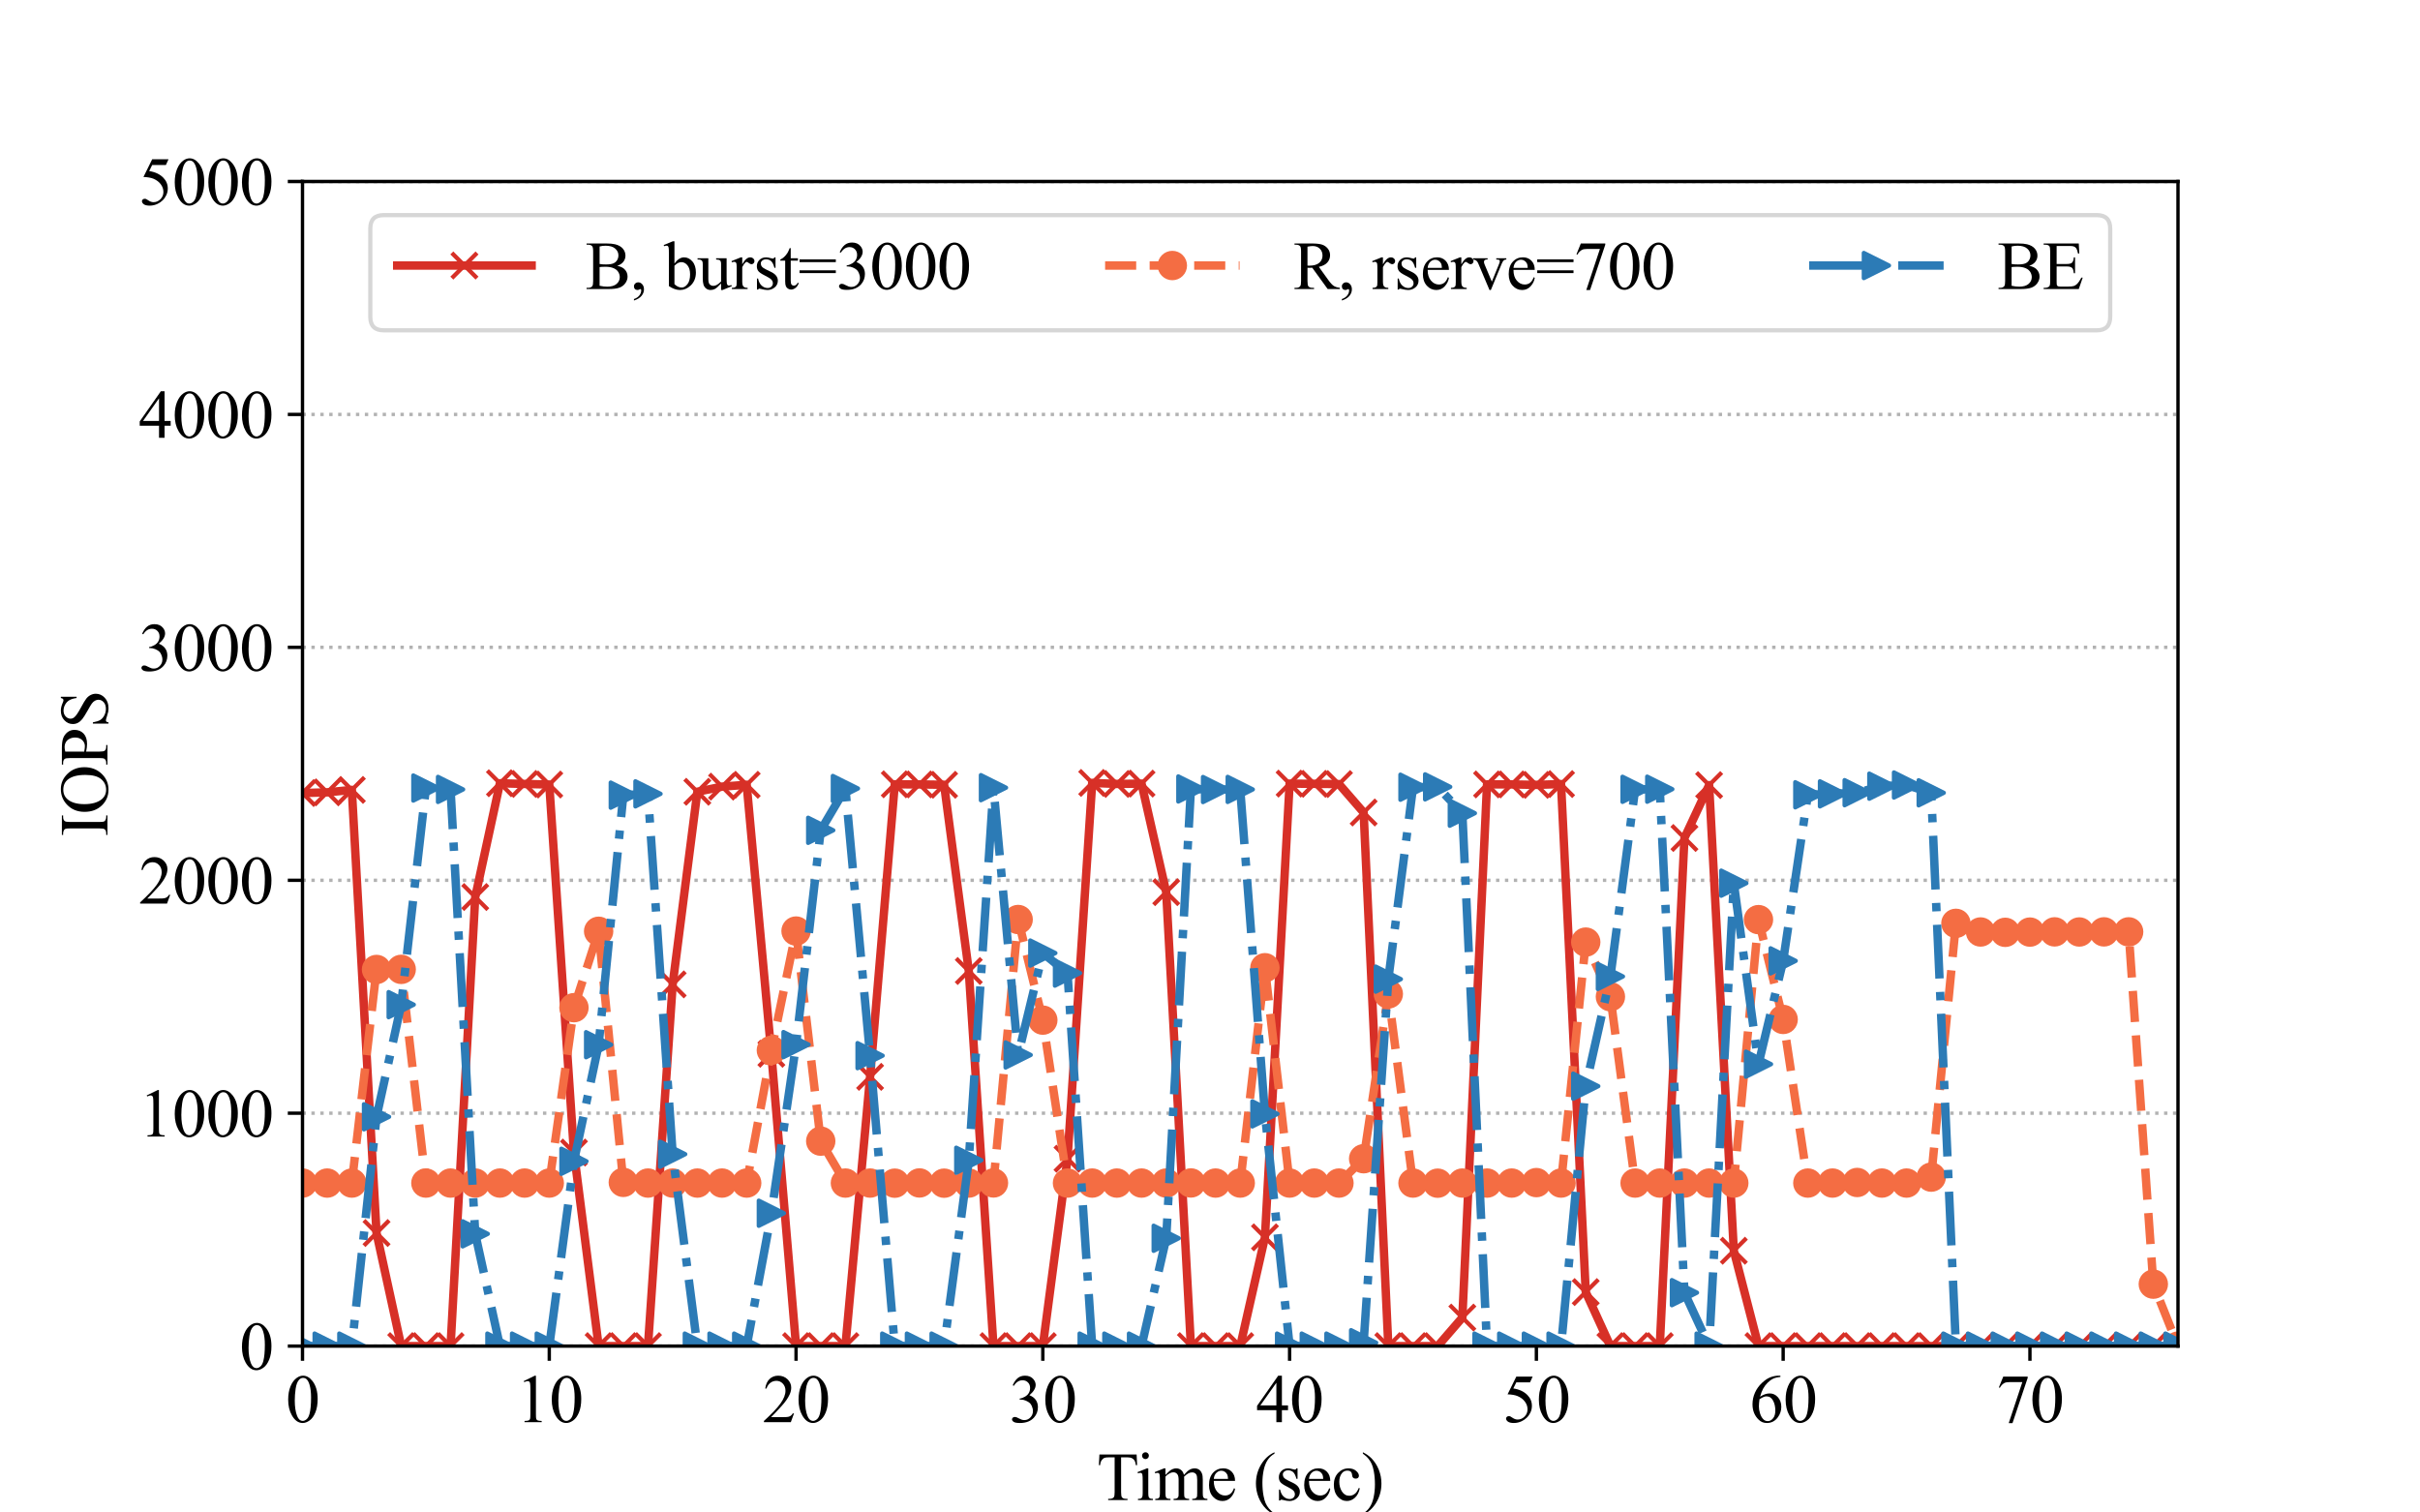 <?xml version="1.0" encoding="utf-8" standalone="no"?>
<!DOCTYPE svg PUBLIC "-//W3C//DTD SVG 1.1//EN"
  "http://www.w3.org/Graphics/SVG/1.1/DTD/svg11.dtd">
<svg height="360pt" version="1.1" viewBox="0 0 576 360" width="576pt" xmlns="http://www.w3.org/2000/svg" xmlns:xlink="http://www.w3.org/1999/xlink">
 <defs>
  <style type="text/css">*{stroke-linecap:butt;stroke-linejoin:round;}</style>
 </defs>
 <g id="figure_1">
  <g id="patch_1">
   <path d="M 0 360 
L 576 360 
L 576 0 
L 0 0 
z
" style="fill:#ffffff;"/>
  </g>
  <g id="axes_1">
   <g id="patch_2">
    <path d="M 72 320.4 
L 518.4 320.4 
L 518.4 43.2 
L 72 43.2 
z
" style="fill:#ffffff;"/>
   </g>
   <g id="matplotlib.axis_1">
    <g id="xtick_1">
     <g id="line2d_1">
      <defs>
       <path d="M 0 0 
L 0 3.5 
" id="m67c0243b57" style="stroke:#000000;stroke-width:0.8;"/>
      </defs>
      <g>
       <use style="stroke:#000000;stroke-width:0.8;" x="72" xlink:href="#m67c0243b57" y="320.4"/>
      </g>
     </g>
     <g id="text_1">
      <!-- 0 -->
      <g transform="translate(68 338.51)scale(0.16 -0.16)">
       <defs>
        <path d="M 231 2094 
Q 231 2819 450 3342 
Q 669 3866 1031 4122 
Q 1313 4325 1613 4325 
Q 2100 4325 2488 3828 
Q 2972 3213 2972 2159 
Q 2972 1422 2759 906 
Q 2547 391 2217 158 
Q 1888 -75 1581 -75 
Q 975 -75 572 641 
Q 231 1244 231 2094 
z
M 844 2016 
Q 844 1141 1059 588 
Q 1238 122 1591 122 
Q 1759 122 1940 273 
Q 2122 425 2216 781 
Q 2359 1319 2359 2297 
Q 2359 3022 2209 3506 
Q 2097 3866 1919 4016 
Q 1791 4119 1609 4119 
Q 1397 4119 1231 3928 
Q 1006 3669 925 3112 
Q 844 2556 844 2016 
z
" id="TimesNewRomanPSMT-30" transform="scale(0.016)"/>
       </defs>
       <use xlink:href="#TimesNewRomanPSMT-30"/>
      </g>
     </g>
    </g>
    <g id="xtick_2">
     <g id="line2d_2">
      <g>
       <use style="stroke:#000000;stroke-width:0.8;" x="130.737" xlink:href="#m67c0243b57" y="320.4"/>
      </g>
     </g>
     <g id="text_2">
      <!-- 10 -->
      <g transform="translate(122.737 338.51)scale(0.16 -0.16)">
       <defs>
        <path d="M 750 3822 
L 1781 4325 
L 1884 4325 
L 1884 747 
Q 1884 391 1914 303 
Q 1944 216 2037 169 
Q 2131 122 2419 116 
L 2419 0 
L 825 0 
L 825 116 
Q 1125 122 1212 167 
Q 1300 213 1334 289 
Q 1369 366 1369 747 
L 1369 3034 
Q 1369 3497 1338 3628 
Q 1316 3728 1258 3775 
Q 1200 3822 1119 3822 
Q 1003 3822 797 3725 
L 750 3822 
z
" id="TimesNewRomanPSMT-31" transform="scale(0.016)"/>
       </defs>
       <use xlink:href="#TimesNewRomanPSMT-31"/>
       <use x="50" xlink:href="#TimesNewRomanPSMT-30"/>
      </g>
     </g>
    </g>
    <g id="xtick_3">
     <g id="line2d_3">
      <g>
       <use style="stroke:#000000;stroke-width:0.8;" x="189.474" xlink:href="#m67c0243b57" y="320.4"/>
      </g>
     </g>
     <g id="text_3">
      <!-- 20 -->
      <g transform="translate(181.474 338.51)scale(0.16 -0.16)">
       <defs>
        <path d="M 2934 816 
L 2638 0 
L 138 0 
L 138 116 
Q 1241 1122 1691 1759 
Q 2141 2397 2141 2925 
Q 2141 3328 1894 3587 
Q 1647 3847 1303 3847 
Q 991 3847 742 3664 
Q 494 3481 375 3128 
L 259 3128 
Q 338 3706 661 4015 
Q 984 4325 1469 4325 
Q 1984 4325 2329 3994 
Q 2675 3663 2675 3213 
Q 2675 2891 2525 2569 
Q 2294 2063 1775 1497 
Q 997 647 803 472 
L 1909 472 
Q 2247 472 2383 497 
Q 2519 522 2628 598 
Q 2738 675 2819 816 
L 2934 816 
z
" id="TimesNewRomanPSMT-32" transform="scale(0.016)"/>
       </defs>
       <use xlink:href="#TimesNewRomanPSMT-32"/>
       <use x="50" xlink:href="#TimesNewRomanPSMT-30"/>
      </g>
     </g>
    </g>
    <g id="xtick_4">
     <g id="line2d_4">
      <g>
       <use style="stroke:#000000;stroke-width:0.8;" x="248.211" xlink:href="#m67c0243b57" y="320.4"/>
      </g>
     </g>
     <g id="text_4">
      <!-- 30 -->
      <g transform="translate(240.211 338.51)scale(0.16 -0.16)">
       <defs>
        <path d="M 325 3431 
Q 506 3859 782 4092 
Q 1059 4325 1472 4325 
Q 1981 4325 2253 3994 
Q 2459 3747 2459 3466 
Q 2459 3003 1878 2509 
Q 2269 2356 2469 2072 
Q 2669 1788 2669 1403 
Q 2669 853 2319 450 
Q 1863 -75 997 -75 
Q 569 -75 414 31 
Q 259 138 259 259 
Q 259 350 332 419 
Q 406 488 509 488 
Q 588 488 669 463 
Q 722 447 909 348 
Q 1097 250 1169 231 
Q 1284 197 1416 197 
Q 1734 197 1970 444 
Q 2206 691 2206 1028 
Q 2206 1275 2097 1509 
Q 2016 1684 1919 1775 
Q 1784 1900 1550 2001 
Q 1316 2103 1072 2103 
L 972 2103 
L 972 2197 
Q 1219 2228 1467 2375 
Q 1716 2522 1828 2728 
Q 1941 2934 1941 3181 
Q 1941 3503 1739 3701 
Q 1538 3900 1238 3900 
Q 753 3900 428 3381 
L 325 3431 
z
" id="TimesNewRomanPSMT-33" transform="scale(0.016)"/>
       </defs>
       <use xlink:href="#TimesNewRomanPSMT-33"/>
       <use x="50" xlink:href="#TimesNewRomanPSMT-30"/>
      </g>
     </g>
    </g>
    <g id="xtick_5">
     <g id="line2d_5">
      <g>
       <use style="stroke:#000000;stroke-width:0.8;" x="306.947" xlink:href="#m67c0243b57" y="320.4"/>
      </g>
     </g>
     <g id="text_5">
      <!-- 40 -->
      <g transform="translate(298.947 338.51)scale(0.16 -0.16)">
       <defs>
        <path d="M 2978 1563 
L 2978 1119 
L 2409 1119 
L 2409 0 
L 1894 0 
L 1894 1119 
L 100 1119 
L 100 1519 
L 2066 4325 
L 2409 4325 
L 2409 1563 
L 2978 1563 
z
M 1894 1563 
L 1894 3666 
L 406 1563 
L 1894 1563 
z
" id="TimesNewRomanPSMT-34" transform="scale(0.016)"/>
       </defs>
       <use xlink:href="#TimesNewRomanPSMT-34"/>
       <use x="50" xlink:href="#TimesNewRomanPSMT-30"/>
      </g>
     </g>
    </g>
    <g id="xtick_6">
     <g id="line2d_6">
      <g>
       <use style="stroke:#000000;stroke-width:0.8;" x="365.684" xlink:href="#m67c0243b57" y="320.4"/>
      </g>
     </g>
     <g id="text_6">
      <!-- 50 -->
      <g transform="translate(357.684 338.51)scale(0.16 -0.16)">
       <defs>
        <path d="M 2778 4238 
L 2534 3706 
L 1259 3706 
L 981 3138 
Q 1809 3016 2294 2522 
Q 2709 2097 2709 1522 
Q 2709 1188 2573 903 
Q 2438 619 2231 419 
Q 2025 219 1772 97 
Q 1413 -75 1034 -75 
Q 653 -75 479 54 
Q 306 184 306 341 
Q 306 428 378 495 
Q 450 563 559 563 
Q 641 563 702 538 
Q 763 513 909 409 
Q 1144 247 1384 247 
Q 1750 247 2026 523 
Q 2303 800 2303 1197 
Q 2303 1581 2056 1914 
Q 1809 2247 1375 2428 
Q 1034 2569 447 2591 
L 1259 4238 
L 2778 4238 
z
" id="TimesNewRomanPSMT-35" transform="scale(0.016)"/>
       </defs>
       <use xlink:href="#TimesNewRomanPSMT-35"/>
       <use x="50" xlink:href="#TimesNewRomanPSMT-30"/>
      </g>
     </g>
    </g>
    <g id="xtick_7">
     <g id="line2d_7">
      <g>
       <use style="stroke:#000000;stroke-width:0.8;" x="424.421" xlink:href="#m67c0243b57" y="320.4"/>
      </g>
     </g>
     <g id="text_7">
      <!-- 60 -->
      <g transform="translate(416.421 338.51)scale(0.16 -0.16)">
       <defs>
        <path d="M 2869 4325 
L 2869 4209 
Q 2456 4169 2195 4045 
Q 1934 3922 1679 3669 
Q 1425 3416 1258 3105 
Q 1091 2794 978 2366 
Q 1428 2675 1881 2675 
Q 2316 2675 2634 2325 
Q 2953 1975 2953 1425 
Q 2953 894 2631 456 
Q 2244 -75 1606 -75 
Q 1172 -75 869 213 
Q 275 772 275 1663 
Q 275 2231 503 2743 
Q 731 3256 1154 3653 
Q 1578 4050 1965 4187 
Q 2353 4325 2688 4325 
L 2869 4325 
z
M 925 2138 
Q 869 1716 869 1456 
Q 869 1156 980 804 
Q 1091 453 1309 247 
Q 1469 100 1697 100 
Q 1969 100 2183 356 
Q 2397 613 2397 1088 
Q 2397 1622 2184 2012 
Q 1972 2403 1581 2403 
Q 1463 2403 1327 2353 
Q 1191 2303 925 2138 
z
" id="TimesNewRomanPSMT-36" transform="scale(0.016)"/>
       </defs>
       <use xlink:href="#TimesNewRomanPSMT-36"/>
       <use x="50" xlink:href="#TimesNewRomanPSMT-30"/>
      </g>
     </g>
    </g>
    <g id="xtick_8">
     <g id="line2d_8">
      <g>
       <use style="stroke:#000000;stroke-width:0.8;" x="483.158" xlink:href="#m67c0243b57" y="320.4"/>
      </g>
     </g>
     <g id="text_8">
      <!-- 70 -->
      <g transform="translate(475.158 338.51)scale(0.16 -0.16)">
       <defs>
        <path d="M 644 4238 
L 2916 4238 
L 2916 4119 
L 1503 -88 
L 1153 -88 
L 2419 3728 
L 1253 3728 
Q 900 3728 750 3644 
Q 488 3500 328 3200 
L 238 3234 
L 644 4238 
z
" id="TimesNewRomanPSMT-37" transform="scale(0.016)"/>
       </defs>
       <use xlink:href="#TimesNewRomanPSMT-37"/>
       <use x="50" xlink:href="#TimesNewRomanPSMT-30"/>
      </g>
     </g>
    </g>
    <g id="text_9">
     <!-- Time (sec) -->
     <g transform="translate(261.054 357.043)scale(0.16 -0.16)">
      <defs>
       <path d="M 3703 4238 
L 3750 3244 
L 3631 3244 
Q 3597 3506 3538 3619 
Q 3441 3800 3280 3886 
Q 3119 3972 2856 3972 
L 2259 3972 
L 2259 734 
Q 2259 344 2344 247 
Q 2463 116 2709 116 
L 2856 116 
L 2856 0 
L 1059 0 
L 1059 116 
L 1209 116 
Q 1478 116 1591 278 
Q 1659 378 1659 734 
L 1659 3972 
L 1150 3972 
Q 853 3972 728 3928 
Q 566 3869 450 3700 
Q 334 3531 313 3244 
L 194 3244 
L 244 4238 
L 3703 4238 
z
" id="TimesNewRomanPSMT-54" transform="scale(0.016)"/>
       <path d="M 928 4444 
Q 1059 4444 1151 4351 
Q 1244 4259 1244 4128 
Q 1244 3997 1151 3903 
Q 1059 3809 928 3809 
Q 797 3809 703 3903 
Q 609 3997 609 4128 
Q 609 4259 701 4351 
Q 794 4444 928 4444 
z
M 1188 2947 
L 1188 647 
Q 1188 378 1227 289 
Q 1266 200 1342 156 
Q 1419 113 1622 113 
L 1622 0 
L 231 0 
L 231 113 
Q 441 113 512 153 
Q 584 194 626 287 
Q 669 381 669 647 
L 669 1750 
Q 669 2216 641 2353 
Q 619 2453 572 2492 
Q 525 2531 444 2531 
Q 356 2531 231 2484 
L 188 2597 
L 1050 2947 
L 1188 2947 
z
" id="TimesNewRomanPSMT-69" transform="scale(0.016)"/>
       <path d="M 1050 2338 
Q 1363 2650 1419 2697 
Q 1559 2816 1721 2881 
Q 1884 2947 2044 2947 
Q 2313 2947 2506 2790 
Q 2700 2634 2766 2338 
Q 3088 2713 3309 2830 
Q 3531 2947 3766 2947 
Q 3994 2947 4170 2830 
Q 4347 2713 4450 2447 
Q 4519 2266 4519 1878 
L 4519 647 
Q 4519 378 4559 278 
Q 4591 209 4675 161 
Q 4759 113 4950 113 
L 4950 0 
L 3538 0 
L 3538 113 
L 3597 113 
Q 3781 113 3884 184 
Q 3956 234 3988 344 
Q 4000 397 4000 647 
L 4000 1878 
Q 4000 2228 3916 2372 
Q 3794 2572 3525 2572 
Q 3359 2572 3192 2489 
Q 3025 2406 2788 2181 
L 2781 2147 
L 2788 2013 
L 2788 647 
Q 2788 353 2820 281 
Q 2853 209 2943 161 
Q 3034 113 3253 113 
L 3253 0 
L 1806 0 
L 1806 113 
Q 2044 113 2133 169 
Q 2222 225 2256 338 
Q 2272 391 2272 647 
L 2272 1878 
Q 2272 2228 2169 2381 
Q 2031 2581 1784 2581 
Q 1616 2581 1450 2491 
Q 1191 2353 1050 2181 
L 1050 647 
Q 1050 366 1089 281 
Q 1128 197 1204 155 
Q 1281 113 1516 113 
L 1516 0 
L 100 0 
L 100 113 
Q 297 113 375 155 
Q 453 197 493 289 
Q 534 381 534 647 
L 534 1741 
Q 534 2213 506 2350 
Q 484 2453 437 2492 
Q 391 2531 309 2531 
Q 222 2531 100 2484 
L 53 2597 
L 916 2947 
L 1050 2947 
L 1050 2338 
z
" id="TimesNewRomanPSMT-6d" transform="scale(0.016)"/>
       <path d="M 681 1784 
Q 678 1147 991 784 
Q 1303 422 1725 422 
Q 2006 422 2214 576 
Q 2422 731 2563 1106 
L 2659 1044 
Q 2594 616 2278 264 
Q 1963 -88 1488 -88 
Q 972 -88 605 314 
Q 238 716 238 1394 
Q 238 2128 614 2539 
Q 991 2950 1559 2950 
Q 2041 2950 2350 2633 
Q 2659 2316 2659 1784 
L 681 1784 
z
M 681 1966 
L 2006 1966 
Q 1991 2241 1941 2353 
Q 1863 2528 1708 2628 
Q 1553 2728 1384 2728 
Q 1125 2728 920 2526 
Q 716 2325 681 1966 
z
" id="TimesNewRomanPSMT-65" transform="scale(0.016)"/>
       <path id="TimesNewRomanPSMT-20" transform="scale(0.016)"/>
       <path d="M 1988 -1253 
L 1988 -1369 
Q 1516 -1131 1200 -813 
Q 750 -359 506 256 
Q 263 872 263 1534 
Q 263 2503 741 3301 
Q 1219 4100 1988 4444 
L 1988 4313 
Q 1603 4100 1356 3731 
Q 1109 3363 987 2797 
Q 866 2231 866 1616 
Q 866 947 969 400 
Q 1050 -31 1165 -292 
Q 1281 -553 1476 -793 
Q 1672 -1034 1988 -1253 
z
" id="TimesNewRomanPSMT-28" transform="scale(0.016)"/>
       <path d="M 2050 2947 
L 2050 1972 
L 1947 1972 
Q 1828 2431 1642 2597 
Q 1456 2763 1169 2763 
Q 950 2763 815 2647 
Q 681 2531 681 2391 
Q 681 2216 781 2091 
Q 878 1963 1175 1819 
L 1631 1597 
Q 2266 1288 2266 781 
Q 2266 391 1970 151 
Q 1675 -88 1309 -88 
Q 1047 -88 709 6 
Q 606 38 541 38 
Q 469 38 428 -44 
L 325 -44 
L 325 978 
L 428 978 
Q 516 541 762 319 
Q 1009 97 1316 97 
Q 1531 97 1667 223 
Q 1803 350 1803 528 
Q 1803 744 1651 891 
Q 1500 1038 1047 1263 
Q 594 1488 453 1669 
Q 313 1847 313 2119 
Q 313 2472 555 2709 
Q 797 2947 1181 2947 
Q 1350 2947 1591 2875 
Q 1750 2828 1803 2828 
Q 1853 2828 1881 2850 
Q 1909 2872 1947 2947 
L 2050 2947 
z
" id="TimesNewRomanPSMT-73" transform="scale(0.016)"/>
       <path d="M 2631 1088 
Q 2516 522 2178 217 
Q 1841 -88 1431 -88 
Q 944 -88 581 321 
Q 219 731 219 1428 
Q 219 2103 620 2525 
Q 1022 2947 1584 2947 
Q 2006 2947 2278 2723 
Q 2550 2500 2550 2259 
Q 2550 2141 2473 2067 
Q 2397 1994 2259 1994 
Q 2075 1994 1981 2113 
Q 1928 2178 1911 2362 
Q 1894 2547 1784 2644 
Q 1675 2738 1481 2738 
Q 1169 2738 978 2506 
Q 725 2200 725 1697 
Q 725 1184 976 792 
Q 1228 400 1656 400 
Q 1963 400 2206 609 
Q 2378 753 2541 1131 
L 2631 1088 
z
" id="TimesNewRomanPSMT-63" transform="scale(0.016)"/>
       <path d="M 144 4313 
L 144 4444 
Q 619 4209 934 3891 
Q 1381 3434 1625 2820 
Q 1869 2206 1869 1541 
Q 1869 572 1392 -226 
Q 916 -1025 144 -1369 
L 144 -1253 
Q 528 -1038 776 -670 
Q 1025 -303 1145 264 
Q 1266 831 1266 1447 
Q 1266 2113 1163 2663 
Q 1084 3094 967 3353 
Q 850 3613 656 3853 
Q 463 4094 144 4313 
z
" id="TimesNewRomanPSMT-29" transform="scale(0.016)"/>
      </defs>
      <use xlink:href="#TimesNewRomanPSMT-54"/>
      <use x="57.584" xlink:href="#TimesNewRomanPSMT-69"/>
      <use x="85.367" xlink:href="#TimesNewRomanPSMT-6d"/>
      <use x="163.15" xlink:href="#TimesNewRomanPSMT-65"/>
      <use x="207.535" xlink:href="#TimesNewRomanPSMT-20"/>
      <use x="232.535" xlink:href="#TimesNewRomanPSMT-28"/>
      <use x="265.836" xlink:href="#TimesNewRomanPSMT-73"/>
      <use x="304.752" xlink:href="#TimesNewRomanPSMT-65"/>
      <use x="349.137" xlink:href="#TimesNewRomanPSMT-63"/>
      <use x="393.521" xlink:href="#TimesNewRomanPSMT-29"/>
     </g>
    </g>
   </g>
   <g id="matplotlib.axis_2">
    <g id="ytick_1">
     <g id="line2d_9">
      <path clip-path="url(#p0efed14d36)" d="M 72 320.4 
L 518.4 320.4 
" style="fill:none;stroke:#b2b2b2;stroke-dasharray:0.8,1.32;stroke-dashoffset:0;stroke-width:0.8;"/>
     </g>
     <g id="line2d_10">
      <defs>
       <path d="M 0 0 
L -3.5 0 
" id="meeb467e1c5" style="stroke:#000000;stroke-width:0.8;"/>
      </defs>
      <g>
       <use style="stroke:#000000;stroke-width:0.8;" x="72" xlink:href="#meeb467e1c5" y="320.4"/>
      </g>
     </g>
     <g id="text_10">
      <!-- 0 -->
      <g transform="translate(57 325.955)scale(0.16 -0.16)">
       <use xlink:href="#TimesNewRomanPSMT-30"/>
      </g>
     </g>
    </g>
    <g id="ytick_2">
     <g id="line2d_11">
      <path clip-path="url(#p0efed14d36)" d="M 72 264.96 
L 518.4 264.96 
" style="fill:none;stroke:#b2b2b2;stroke-dasharray:0.8,1.32;stroke-dashoffset:0;stroke-width:0.8;"/>
     </g>
     <g id="line2d_12">
      <g>
       <use style="stroke:#000000;stroke-width:0.8;" x="72" xlink:href="#meeb467e1c5" y="264.96"/>
      </g>
     </g>
     <g id="text_11">
      <!-- 1000 -->
      <g transform="translate(33 270.515)scale(0.16 -0.16)">
       <use xlink:href="#TimesNewRomanPSMT-31"/>
       <use x="50" xlink:href="#TimesNewRomanPSMT-30"/>
       <use x="100" xlink:href="#TimesNewRomanPSMT-30"/>
       <use x="150" xlink:href="#TimesNewRomanPSMT-30"/>
      </g>
     </g>
    </g>
    <g id="ytick_3">
     <g id="line2d_13">
      <path clip-path="url(#p0efed14d36)" d="M 72 209.52 
L 518.4 209.52 
" style="fill:none;stroke:#b2b2b2;stroke-dasharray:0.8,1.32;stroke-dashoffset:0;stroke-width:0.8;"/>
     </g>
     <g id="line2d_14">
      <g>
       <use style="stroke:#000000;stroke-width:0.8;" x="72" xlink:href="#meeb467e1c5" y="209.52"/>
      </g>
     </g>
     <g id="text_12">
      <!-- 2000 -->
      <g transform="translate(33 215.075)scale(0.16 -0.16)">
       <use xlink:href="#TimesNewRomanPSMT-32"/>
       <use x="50" xlink:href="#TimesNewRomanPSMT-30"/>
       <use x="100" xlink:href="#TimesNewRomanPSMT-30"/>
       <use x="150" xlink:href="#TimesNewRomanPSMT-30"/>
      </g>
     </g>
    </g>
    <g id="ytick_4">
     <g id="line2d_15">
      <path clip-path="url(#p0efed14d36)" d="M 72 154.08 
L 518.4 154.08 
" style="fill:none;stroke:#b2b2b2;stroke-dasharray:0.8,1.32;stroke-dashoffset:0;stroke-width:0.8;"/>
     </g>
     <g id="line2d_16">
      <g>
       <use style="stroke:#000000;stroke-width:0.8;" x="72" xlink:href="#meeb467e1c5" y="154.08"/>
      </g>
     </g>
     <g id="text_13">
      <!-- 3000 -->
      <g transform="translate(33 159.635)scale(0.16 -0.16)">
       <use xlink:href="#TimesNewRomanPSMT-33"/>
       <use x="50" xlink:href="#TimesNewRomanPSMT-30"/>
       <use x="100" xlink:href="#TimesNewRomanPSMT-30"/>
       <use x="150" xlink:href="#TimesNewRomanPSMT-30"/>
      </g>
     </g>
    </g>
    <g id="ytick_5">
     <g id="line2d_17">
      <path clip-path="url(#p0efed14d36)" d="M 72 98.64 
L 518.4 98.64 
" style="fill:none;stroke:#b2b2b2;stroke-dasharray:0.8,1.32;stroke-dashoffset:0;stroke-width:0.8;"/>
     </g>
     <g id="line2d_18">
      <g>
       <use style="stroke:#000000;stroke-width:0.8;" x="72" xlink:href="#meeb467e1c5" y="98.64"/>
      </g>
     </g>
     <g id="text_14">
      <!-- 4000 -->
      <g transform="translate(33 104.195)scale(0.16 -0.16)">
       <use xlink:href="#TimesNewRomanPSMT-34"/>
       <use x="50" xlink:href="#TimesNewRomanPSMT-30"/>
       <use x="100" xlink:href="#TimesNewRomanPSMT-30"/>
       <use x="150" xlink:href="#TimesNewRomanPSMT-30"/>
      </g>
     </g>
    </g>
    <g id="ytick_6">
     <g id="line2d_19">
      <path clip-path="url(#p0efed14d36)" d="M 72 43.2 
L 518.4 43.2 
" style="fill:none;stroke:#b2b2b2;stroke-dasharray:0.8,1.32;stroke-dashoffset:0;stroke-width:0.8;"/>
     </g>
     <g id="line2d_20">
      <g>
       <use style="stroke:#000000;stroke-width:0.8;" x="72" xlink:href="#meeb467e1c5" y="43.2"/>
      </g>
     </g>
     <g id="text_15">
      <!-- 5000 -->
      <g transform="translate(33 48.755)scale(0.16 -0.16)">
       <use xlink:href="#TimesNewRomanPSMT-35"/>
       <use x="50" xlink:href="#TimesNewRomanPSMT-30"/>
       <use x="100" xlink:href="#TimesNewRomanPSMT-30"/>
       <use x="150" xlink:href="#TimesNewRomanPSMT-30"/>
      </g>
     </g>
    </g>
    <g id="text_16">
     <!-- IOPS -->
     <g transform="translate(25.578 199.139)rotate(-90)scale(0.16 -0.16)">
      <defs>
       <path d="M 1975 116 
L 1975 0 
L 159 0 
L 159 116 
L 309 116 
Q 572 116 691 269 
Q 766 369 766 750 
L 766 3488 
Q 766 3809 725 3913 
Q 694 3991 597 4047 
Q 459 4122 309 4122 
L 159 4122 
L 159 4238 
L 1975 4238 
L 1975 4122 
L 1822 4122 
Q 1563 4122 1444 3969 
Q 1366 3869 1366 3488 
L 1366 750 
Q 1366 428 1406 325 
Q 1438 247 1538 191 
Q 1672 116 1822 116 
L 1975 116 
z
" id="TimesNewRomanPSMT-49" transform="scale(0.016)"/>
       <path d="M 2341 4334 
Q 3166 4334 3770 3707 
Q 4375 3081 4375 2144 
Q 4375 1178 3765 540 
Q 3156 -97 2291 -97 
Q 1416 -97 820 525 
Q 225 1147 225 2134 
Q 225 3144 913 3781 
Q 1509 4334 2341 4334 
z
M 2281 4106 
Q 1713 4106 1369 3684 
Q 941 3159 941 2147 
Q 941 1109 1384 550 
Q 1725 125 2284 125 
Q 2881 125 3270 590 
Q 3659 1056 3659 2059 
Q 3659 3147 3231 3681 
Q 2888 4106 2281 4106 
z
" id="TimesNewRomanPSMT-4f" transform="scale(0.016)"/>
       <path d="M 1313 1984 
L 1313 750 
Q 1313 350 1400 253 
Q 1519 116 1759 116 
L 1922 116 
L 1922 0 
L 106 0 
L 106 116 
L 266 116 
Q 534 116 650 291 
Q 713 388 713 750 
L 713 3488 
Q 713 3888 628 3984 
Q 506 4122 266 4122 
L 106 4122 
L 106 4238 
L 1659 4238 
Q 2228 4238 2556 4120 
Q 2884 4003 3109 3725 
Q 3334 3447 3334 3066 
Q 3334 2547 2992 2222 
Q 2650 1897 2025 1897 
Q 1872 1897 1694 1919 
Q 1516 1941 1313 1984 
z
M 1313 2163 
Q 1478 2131 1606 2115 
Q 1734 2100 1825 2100 
Q 2150 2100 2386 2351 
Q 2622 2603 2622 3003 
Q 2622 3278 2509 3514 
Q 2397 3750 2190 3867 
Q 1984 3984 1722 3984 
Q 1563 3984 1313 3925 
L 1313 2163 
z
" id="TimesNewRomanPSMT-50" transform="scale(0.016)"/>
       <path d="M 2934 4334 
L 2934 2869 
L 2819 2869 
Q 2763 3291 2617 3541 
Q 2472 3791 2203 3937 
Q 1934 4084 1647 4084 
Q 1322 4084 1109 3886 
Q 897 3688 897 3434 
Q 897 3241 1031 3081 
Q 1225 2847 1953 2456 
Q 2547 2138 2764 1967 
Q 2981 1797 3098 1565 
Q 3216 1334 3216 1081 
Q 3216 600 2842 251 
Q 2469 -97 1881 -97 
Q 1697 -97 1534 -69 
Q 1438 -53 1133 45 
Q 828 144 747 144 
Q 669 144 623 97 
Q 578 50 556 -97 
L 441 -97 
L 441 1356 
L 556 1356 
Q 638 900 775 673 
Q 913 447 1195 297 
Q 1478 147 1816 147 
Q 2206 147 2432 353 
Q 2659 559 2659 841 
Q 2659 997 2573 1156 
Q 2488 1316 2306 1453 
Q 2184 1547 1640 1851 
Q 1097 2156 867 2337 
Q 638 2519 519 2737 
Q 400 2956 400 3219 
Q 400 3675 750 4004 
Q 1100 4334 1641 4334 
Q 1978 4334 2356 4169 
Q 2531 4091 2603 4091 
Q 2684 4091 2736 4139 
Q 2788 4188 2819 4334 
L 2934 4334 
z
" id="TimesNewRomanPSMT-53" transform="scale(0.016)"/>
      </defs>
      <use xlink:href="#TimesNewRomanPSMT-49"/>
      <use x="33.301" xlink:href="#TimesNewRomanPSMT-4f"/>
      <use x="105.518" xlink:href="#TimesNewRomanPSMT-50"/>
      <use x="161.133" xlink:href="#TimesNewRomanPSMT-53"/>
     </g>
    </g>
   </g>
   <g id="line2d_21">
    <path clip-path="url(#p0efed14d36)" d="M 72 188.758 
L 77.874 188.591 
L 83.747 188.009 
L 89.621 293.484 
L 95.495 320.4 
L 101.368 320.4 
L 107.242 320.4 
L 113.116 213.512 
L 118.989 186.429 
L 124.863 186.596 
L 130.737 186.734 
L 136.611 274.329 
L 142.484 320.4 
L 148.358 320.4 
L 154.232 320.4 
L 160.105 234.302 
L 165.979 188.453 
L 171.853 187.233 
L 177.726 186.79 
L 183.6 250.823 
L 189.474 320.4 
L 195.347 320.4 
L 201.221 320.4 
L 207.095 256.311 
L 212.968 186.679 
L 218.842 186.706 
L 224.716 186.79 
L 230.589 231.114 
L 236.463 320.4 
L 242.337 320.4 
L 248.211 320.4 
L 254.084 275.799 
L 259.958 186.346 
L 265.832 186.596 
L 271.705 186.512 
L 277.579 212.347 
L 283.453 320.4 
L 289.326 320.4 
L 295.2 320.4 
L 301.074 294.51 
L 306.947 186.512 
L 312.821 186.568 
L 318.695 186.623 
L 324.568 193.387 
L 330.442 320.4 
L 336.316 320.4 
L 342.189 320.4 
L 348.063 313.609 
L 353.937 186.706 
L 359.811 186.706 
L 365.684 186.817 
L 371.558 186.623 
L 377.432 307.538 
L 383.305 320.4 
L 389.179 320.4 
L 395.053 320.4 
L 400.926 199.458 
L 406.8 186.873 
L 412.674 297.697 
L 418.547 320.4 
L 424.421 320.4 
L 430.295 320.4 
L 436.168 320.4 
L 442.042 320.4 
L 447.916 320.4 
L 453.789 320.4 
L 459.663 320.4 
L 465.537 320.4 
L 471.411 320.4 
L 477.284 320.4 
L 483.158 320.4 
L 489.032 320.4 
L 494.905 320.4 
L 500.779 320.4 
L 506.653 320.4 
L 512.526 320.4 
L 518.4 320.4 
" style="fill:none;stroke:#d73027;stroke-linecap:square;stroke-width:2;"/>
    <defs>
     <path d="M -3 3 
L 3 -3 
M -3 -3 
L 3 3 
" id="me45c9c8301" style="stroke:#d73027;"/>
    </defs>
    <g clip-path="url(#p0efed14d36)">
     <use style="fill:#d73027;stroke:#d73027;" x="72" xlink:href="#me45c9c8301" y="188.758"/>
     <use style="fill:#d73027;stroke:#d73027;" x="77.874" xlink:href="#me45c9c8301" y="188.591"/>
     <use style="fill:#d73027;stroke:#d73027;" x="83.747" xlink:href="#me45c9c8301" y="188.009"/>
     <use style="fill:#d73027;stroke:#d73027;" x="89.621" xlink:href="#me45c9c8301" y="293.484"/>
     <use style="fill:#d73027;stroke:#d73027;" x="95.495" xlink:href="#me45c9c8301" y="320.4"/>
     <use style="fill:#d73027;stroke:#d73027;" x="101.368" xlink:href="#me45c9c8301" y="320.4"/>
     <use style="fill:#d73027;stroke:#d73027;" x="107.242" xlink:href="#me45c9c8301" y="320.4"/>
     <use style="fill:#d73027;stroke:#d73027;" x="113.116" xlink:href="#me45c9c8301" y="213.512"/>
     <use style="fill:#d73027;stroke:#d73027;" x="118.989" xlink:href="#me45c9c8301" y="186.429"/>
     <use style="fill:#d73027;stroke:#d73027;" x="124.863" xlink:href="#me45c9c8301" y="186.596"/>
     <use style="fill:#d73027;stroke:#d73027;" x="130.737" xlink:href="#me45c9c8301" y="186.734"/>
     <use style="fill:#d73027;stroke:#d73027;" x="136.611" xlink:href="#me45c9c8301" y="274.329"/>
     <use style="fill:#d73027;stroke:#d73027;" x="142.484" xlink:href="#me45c9c8301" y="320.4"/>
     <use style="fill:#d73027;stroke:#d73027;" x="148.358" xlink:href="#me45c9c8301" y="320.4"/>
     <use style="fill:#d73027;stroke:#d73027;" x="154.232" xlink:href="#me45c9c8301" y="320.4"/>
     <use style="fill:#d73027;stroke:#d73027;" x="160.105" xlink:href="#me45c9c8301" y="234.302"/>
     <use style="fill:#d73027;stroke:#d73027;" x="165.979" xlink:href="#me45c9c8301" y="188.453"/>
     <use style="fill:#d73027;stroke:#d73027;" x="171.853" xlink:href="#me45c9c8301" y="187.233"/>
     <use style="fill:#d73027;stroke:#d73027;" x="177.726" xlink:href="#me45c9c8301" y="186.79"/>
     <use style="fill:#d73027;stroke:#d73027;" x="183.6" xlink:href="#me45c9c8301" y="250.823"/>
     <use style="fill:#d73027;stroke:#d73027;" x="189.474" xlink:href="#me45c9c8301" y="320.4"/>
     <use style="fill:#d73027;stroke:#d73027;" x="195.347" xlink:href="#me45c9c8301" y="320.4"/>
     <use style="fill:#d73027;stroke:#d73027;" x="201.221" xlink:href="#me45c9c8301" y="320.4"/>
     <use style="fill:#d73027;stroke:#d73027;" x="207.095" xlink:href="#me45c9c8301" y="256.311"/>
     <use style="fill:#d73027;stroke:#d73027;" x="212.968" xlink:href="#me45c9c8301" y="186.679"/>
     <use style="fill:#d73027;stroke:#d73027;" x="218.842" xlink:href="#me45c9c8301" y="186.706"/>
     <use style="fill:#d73027;stroke:#d73027;" x="224.716" xlink:href="#me45c9c8301" y="186.79"/>
     <use style="fill:#d73027;stroke:#d73027;" x="230.589" xlink:href="#me45c9c8301" y="231.114"/>
     <use style="fill:#d73027;stroke:#d73027;" x="236.463" xlink:href="#me45c9c8301" y="320.4"/>
     <use style="fill:#d73027;stroke:#d73027;" x="242.337" xlink:href="#me45c9c8301" y="320.4"/>
     <use style="fill:#d73027;stroke:#d73027;" x="248.211" xlink:href="#me45c9c8301" y="320.4"/>
     <use style="fill:#d73027;stroke:#d73027;" x="254.084" xlink:href="#me45c9c8301" y="275.799"/>
     <use style="fill:#d73027;stroke:#d73027;" x="259.958" xlink:href="#me45c9c8301" y="186.346"/>
     <use style="fill:#d73027;stroke:#d73027;" x="265.832" xlink:href="#me45c9c8301" y="186.596"/>
     <use style="fill:#d73027;stroke:#d73027;" x="271.705" xlink:href="#me45c9c8301" y="186.512"/>
     <use style="fill:#d73027;stroke:#d73027;" x="277.579" xlink:href="#me45c9c8301" y="212.347"/>
     <use style="fill:#d73027;stroke:#d73027;" x="283.453" xlink:href="#me45c9c8301" y="320.4"/>
     <use style="fill:#d73027;stroke:#d73027;" x="289.326" xlink:href="#me45c9c8301" y="320.4"/>
     <use style="fill:#d73027;stroke:#d73027;" x="295.2" xlink:href="#me45c9c8301" y="320.4"/>
     <use style="fill:#d73027;stroke:#d73027;" x="301.074" xlink:href="#me45c9c8301" y="294.51"/>
     <use style="fill:#d73027;stroke:#d73027;" x="306.947" xlink:href="#me45c9c8301" y="186.512"/>
     <use style="fill:#d73027;stroke:#d73027;" x="312.821" xlink:href="#me45c9c8301" y="186.568"/>
     <use style="fill:#d73027;stroke:#d73027;" x="318.695" xlink:href="#me45c9c8301" y="186.623"/>
     <use style="fill:#d73027;stroke:#d73027;" x="324.568" xlink:href="#me45c9c8301" y="193.387"/>
     <use style="fill:#d73027;stroke:#d73027;" x="330.442" xlink:href="#me45c9c8301" y="320.4"/>
     <use style="fill:#d73027;stroke:#d73027;" x="336.316" xlink:href="#me45c9c8301" y="320.4"/>
     <use style="fill:#d73027;stroke:#d73027;" x="342.189" xlink:href="#me45c9c8301" y="320.4"/>
     <use style="fill:#d73027;stroke:#d73027;" x="348.063" xlink:href="#me45c9c8301" y="313.609"/>
     <use style="fill:#d73027;stroke:#d73027;" x="353.937" xlink:href="#me45c9c8301" y="186.706"/>
     <use style="fill:#d73027;stroke:#d73027;" x="359.811" xlink:href="#me45c9c8301" y="186.706"/>
     <use style="fill:#d73027;stroke:#d73027;" x="365.684" xlink:href="#me45c9c8301" y="186.817"/>
     <use style="fill:#d73027;stroke:#d73027;" x="371.558" xlink:href="#me45c9c8301" y="186.623"/>
     <use style="fill:#d73027;stroke:#d73027;" x="377.432" xlink:href="#me45c9c8301" y="307.538"/>
     <use style="fill:#d73027;stroke:#d73027;" x="383.305" xlink:href="#me45c9c8301" y="320.4"/>
     <use style="fill:#d73027;stroke:#d73027;" x="389.179" xlink:href="#me45c9c8301" y="320.4"/>
     <use style="fill:#d73027;stroke:#d73027;" x="395.053" xlink:href="#me45c9c8301" y="320.4"/>
     <use style="fill:#d73027;stroke:#d73027;" x="400.926" xlink:href="#me45c9c8301" y="199.458"/>
     <use style="fill:#d73027;stroke:#d73027;" x="406.8" xlink:href="#me45c9c8301" y="186.873"/>
     <use style="fill:#d73027;stroke:#d73027;" x="412.674" xlink:href="#me45c9c8301" y="297.697"/>
     <use style="fill:#d73027;stroke:#d73027;" x="418.547" xlink:href="#me45c9c8301" y="320.4"/>
     <use style="fill:#d73027;stroke:#d73027;" x="424.421" xlink:href="#me45c9c8301" y="320.4"/>
     <use style="fill:#d73027;stroke:#d73027;" x="430.295" xlink:href="#me45c9c8301" y="320.4"/>
     <use style="fill:#d73027;stroke:#d73027;" x="436.168" xlink:href="#me45c9c8301" y="320.4"/>
     <use style="fill:#d73027;stroke:#d73027;" x="442.042" xlink:href="#me45c9c8301" y="320.4"/>
     <use style="fill:#d73027;stroke:#d73027;" x="447.916" xlink:href="#me45c9c8301" y="320.4"/>
     <use style="fill:#d73027;stroke:#d73027;" x="453.789" xlink:href="#me45c9c8301" y="320.4"/>
     <use style="fill:#d73027;stroke:#d73027;" x="459.663" xlink:href="#me45c9c8301" y="320.4"/>
     <use style="fill:#d73027;stroke:#d73027;" x="465.537" xlink:href="#me45c9c8301" y="320.4"/>
     <use style="fill:#d73027;stroke:#d73027;" x="471.411" xlink:href="#me45c9c8301" y="320.4"/>
     <use style="fill:#d73027;stroke:#d73027;" x="477.284" xlink:href="#me45c9c8301" y="320.4"/>
     <use style="fill:#d73027;stroke:#d73027;" x="483.158" xlink:href="#me45c9c8301" y="320.4"/>
     <use style="fill:#d73027;stroke:#d73027;" x="489.032" xlink:href="#me45c9c8301" y="320.4"/>
     <use style="fill:#d73027;stroke:#d73027;" x="494.905" xlink:href="#me45c9c8301" y="320.4"/>
     <use style="fill:#d73027;stroke:#d73027;" x="500.779" xlink:href="#me45c9c8301" y="320.4"/>
     <use style="fill:#d73027;stroke:#d73027;" x="506.653" xlink:href="#me45c9c8301" y="320.4"/>
     <use style="fill:#d73027;stroke:#d73027;" x="512.526" xlink:href="#me45c9c8301" y="320.4"/>
     <use style="fill:#d73027;stroke:#d73027;" x="518.4" xlink:href="#me45c9c8301" y="320.4"/>
    </g>
   </g>
   <g id="line2d_22">
    <path clip-path="url(#p0efed14d36)" d="M 72 281.592 
L 77.874 281.592 
L 83.747 281.592 
L 89.621 230.754 
L 95.495 230.726 
L 101.368 281.592 
L 107.242 281.592 
L 113.116 281.592 
L 118.989 281.592 
L 124.863 281.592 
L 130.737 281.592 
L 136.611 239.846 
L 142.484 221.661 
L 148.358 281.426 
L 154.232 281.592 
L 160.105 281.592 
L 165.979 281.592 
L 171.853 281.592 
L 177.726 281.592 
L 183.6 249.991 
L 189.474 221.606 
L 195.347 271.613 
L 201.221 281.592 
L 207.095 281.592 
L 212.968 281.62 
L 218.842 281.564 
L 224.716 281.62 
L 230.589 281.592 
L 236.463 281.564 
L 242.337 218.862 
L 248.211 242.812 
L 254.084 281.592 
L 259.958 281.592 
L 265.832 281.592 
L 271.705 281.592 
L 277.579 281.592 
L 283.453 281.564 
L 289.326 281.592 
L 295.2 281.592 
L 301.074 230.338 
L 306.947 281.592 
L 312.821 281.592 
L 318.695 281.592 
L 324.568 275.799 
L 330.442 236.575 
L 336.316 281.592 
L 342.189 281.62 
L 348.063 281.592 
L 353.937 281.592 
L 359.811 281.592 
L 365.684 281.481 
L 371.558 281.592 
L 377.432 224.239 
L 383.305 237.24 
L 389.179 281.592 
L 395.053 281.592 
L 400.926 281.592 
L 406.8 281.592 
L 412.674 281.592 
L 418.547 218.889 
L 424.421 242.645 
L 430.295 281.592 
L 436.168 281.592 
L 442.042 281.453 
L 447.916 281.592 
L 453.789 281.592 
L 459.663 280.178 
L 465.537 219.776 
L 471.411 221.828 
L 477.284 221.911 
L 483.158 221.855 
L 489.032 221.8 
L 494.905 221.828 
L 500.779 221.8 
L 506.653 221.8 
L 512.526 305.653 
L 518.4 320.4 
" style="fill:none;stroke:#f46d43;stroke-dasharray:7.4,3.2;stroke-dashoffset:0;stroke-width:2;"/>
    <defs>
     <path d="M 0 3 
C 0.796 3 1.559 2.684 2.121 2.121 
C 2.684 1.559 3 0.796 3 0 
C 3 -0.796 2.684 -1.559 2.121 -2.121 
C 1.559 -2.684 0.796 -3 0 -3 
C -0.796 -3 -1.559 -2.684 -2.121 -2.121 
C -2.684 -1.559 -3 -0.796 -3 0 
C -3 0.796 -2.684 1.559 -2.121 2.121 
C -1.559 2.684 -0.796 3 0 3 
z
" id="m6197ee4295" style="stroke:#f46d43;"/>
    </defs>
    <g clip-path="url(#p0efed14d36)">
     <use style="fill:#f46d43;stroke:#f46d43;" x="72" xlink:href="#m6197ee4295" y="281.592"/>
     <use style="fill:#f46d43;stroke:#f46d43;" x="77.874" xlink:href="#m6197ee4295" y="281.592"/>
     <use style="fill:#f46d43;stroke:#f46d43;" x="83.747" xlink:href="#m6197ee4295" y="281.592"/>
     <use style="fill:#f46d43;stroke:#f46d43;" x="89.621" xlink:href="#m6197ee4295" y="230.754"/>
     <use style="fill:#f46d43;stroke:#f46d43;" x="95.495" xlink:href="#m6197ee4295" y="230.726"/>
     <use style="fill:#f46d43;stroke:#f46d43;" x="101.368" xlink:href="#m6197ee4295" y="281.592"/>
     <use style="fill:#f46d43;stroke:#f46d43;" x="107.242" xlink:href="#m6197ee4295" y="281.592"/>
     <use style="fill:#f46d43;stroke:#f46d43;" x="113.116" xlink:href="#m6197ee4295" y="281.592"/>
     <use style="fill:#f46d43;stroke:#f46d43;" x="118.989" xlink:href="#m6197ee4295" y="281.592"/>
     <use style="fill:#f46d43;stroke:#f46d43;" x="124.863" xlink:href="#m6197ee4295" y="281.592"/>
     <use style="fill:#f46d43;stroke:#f46d43;" x="130.737" xlink:href="#m6197ee4295" y="281.592"/>
     <use style="fill:#f46d43;stroke:#f46d43;" x="136.611" xlink:href="#m6197ee4295" y="239.846"/>
     <use style="fill:#f46d43;stroke:#f46d43;" x="142.484" xlink:href="#m6197ee4295" y="221.661"/>
     <use style="fill:#f46d43;stroke:#f46d43;" x="148.358" xlink:href="#m6197ee4295" y="281.426"/>
     <use style="fill:#f46d43;stroke:#f46d43;" x="154.232" xlink:href="#m6197ee4295" y="281.592"/>
     <use style="fill:#f46d43;stroke:#f46d43;" x="160.105" xlink:href="#m6197ee4295" y="281.592"/>
     <use style="fill:#f46d43;stroke:#f46d43;" x="165.979" xlink:href="#m6197ee4295" y="281.592"/>
     <use style="fill:#f46d43;stroke:#f46d43;" x="171.853" xlink:href="#m6197ee4295" y="281.592"/>
     <use style="fill:#f46d43;stroke:#f46d43;" x="177.726" xlink:href="#m6197ee4295" y="281.592"/>
     <use style="fill:#f46d43;stroke:#f46d43;" x="183.6" xlink:href="#m6197ee4295" y="249.991"/>
     <use style="fill:#f46d43;stroke:#f46d43;" x="189.474" xlink:href="#m6197ee4295" y="221.606"/>
     <use style="fill:#f46d43;stroke:#f46d43;" x="195.347" xlink:href="#m6197ee4295" y="271.613"/>
     <use style="fill:#f46d43;stroke:#f46d43;" x="201.221" xlink:href="#m6197ee4295" y="281.592"/>
     <use style="fill:#f46d43;stroke:#f46d43;" x="207.095" xlink:href="#m6197ee4295" y="281.592"/>
     <use style="fill:#f46d43;stroke:#f46d43;" x="212.968" xlink:href="#m6197ee4295" y="281.62"/>
     <use style="fill:#f46d43;stroke:#f46d43;" x="218.842" xlink:href="#m6197ee4295" y="281.564"/>
     <use style="fill:#f46d43;stroke:#f46d43;" x="224.716" xlink:href="#m6197ee4295" y="281.62"/>
     <use style="fill:#f46d43;stroke:#f46d43;" x="230.589" xlink:href="#m6197ee4295" y="281.592"/>
     <use style="fill:#f46d43;stroke:#f46d43;" x="236.463" xlink:href="#m6197ee4295" y="281.564"/>
     <use style="fill:#f46d43;stroke:#f46d43;" x="242.337" xlink:href="#m6197ee4295" y="218.862"/>
     <use style="fill:#f46d43;stroke:#f46d43;" x="248.211" xlink:href="#m6197ee4295" y="242.812"/>
     <use style="fill:#f46d43;stroke:#f46d43;" x="254.084" xlink:href="#m6197ee4295" y="281.592"/>
     <use style="fill:#f46d43;stroke:#f46d43;" x="259.958" xlink:href="#m6197ee4295" y="281.592"/>
     <use style="fill:#f46d43;stroke:#f46d43;" x="265.832" xlink:href="#m6197ee4295" y="281.592"/>
     <use style="fill:#f46d43;stroke:#f46d43;" x="271.705" xlink:href="#m6197ee4295" y="281.592"/>
     <use style="fill:#f46d43;stroke:#f46d43;" x="277.579" xlink:href="#m6197ee4295" y="281.592"/>
     <use style="fill:#f46d43;stroke:#f46d43;" x="283.453" xlink:href="#m6197ee4295" y="281.564"/>
     <use style="fill:#f46d43;stroke:#f46d43;" x="289.326" xlink:href="#m6197ee4295" y="281.592"/>
     <use style="fill:#f46d43;stroke:#f46d43;" x="295.2" xlink:href="#m6197ee4295" y="281.592"/>
     <use style="fill:#f46d43;stroke:#f46d43;" x="301.074" xlink:href="#m6197ee4295" y="230.338"/>
     <use style="fill:#f46d43;stroke:#f46d43;" x="306.947" xlink:href="#m6197ee4295" y="281.592"/>
     <use style="fill:#f46d43;stroke:#f46d43;" x="312.821" xlink:href="#m6197ee4295" y="281.592"/>
     <use style="fill:#f46d43;stroke:#f46d43;" x="318.695" xlink:href="#m6197ee4295" y="281.592"/>
     <use style="fill:#f46d43;stroke:#f46d43;" x="324.568" xlink:href="#m6197ee4295" y="275.799"/>
     <use style="fill:#f46d43;stroke:#f46d43;" x="330.442" xlink:href="#m6197ee4295" y="236.575"/>
     <use style="fill:#f46d43;stroke:#f46d43;" x="336.316" xlink:href="#m6197ee4295" y="281.592"/>
     <use style="fill:#f46d43;stroke:#f46d43;" x="342.189" xlink:href="#m6197ee4295" y="281.62"/>
     <use style="fill:#f46d43;stroke:#f46d43;" x="348.063" xlink:href="#m6197ee4295" y="281.592"/>
     <use style="fill:#f46d43;stroke:#f46d43;" x="353.937" xlink:href="#m6197ee4295" y="281.592"/>
     <use style="fill:#f46d43;stroke:#f46d43;" x="359.811" xlink:href="#m6197ee4295" y="281.592"/>
     <use style="fill:#f46d43;stroke:#f46d43;" x="365.684" xlink:href="#m6197ee4295" y="281.481"/>
     <use style="fill:#f46d43;stroke:#f46d43;" x="371.558" xlink:href="#m6197ee4295" y="281.592"/>
     <use style="fill:#f46d43;stroke:#f46d43;" x="377.432" xlink:href="#m6197ee4295" y="224.239"/>
     <use style="fill:#f46d43;stroke:#f46d43;" x="383.305" xlink:href="#m6197ee4295" y="237.24"/>
     <use style="fill:#f46d43;stroke:#f46d43;" x="389.179" xlink:href="#m6197ee4295" y="281.592"/>
     <use style="fill:#f46d43;stroke:#f46d43;" x="395.053" xlink:href="#m6197ee4295" y="281.592"/>
     <use style="fill:#f46d43;stroke:#f46d43;" x="400.926" xlink:href="#m6197ee4295" y="281.592"/>
     <use style="fill:#f46d43;stroke:#f46d43;" x="406.8" xlink:href="#m6197ee4295" y="281.592"/>
     <use style="fill:#f46d43;stroke:#f46d43;" x="412.674" xlink:href="#m6197ee4295" y="281.592"/>
     <use style="fill:#f46d43;stroke:#f46d43;" x="418.547" xlink:href="#m6197ee4295" y="218.889"/>
     <use style="fill:#f46d43;stroke:#f46d43;" x="424.421" xlink:href="#m6197ee4295" y="242.645"/>
     <use style="fill:#f46d43;stroke:#f46d43;" x="430.295" xlink:href="#m6197ee4295" y="281.592"/>
     <use style="fill:#f46d43;stroke:#f46d43;" x="436.168" xlink:href="#m6197ee4295" y="281.592"/>
     <use style="fill:#f46d43;stroke:#f46d43;" x="442.042" xlink:href="#m6197ee4295" y="281.453"/>
     <use style="fill:#f46d43;stroke:#f46d43;" x="447.916" xlink:href="#m6197ee4295" y="281.592"/>
     <use style="fill:#f46d43;stroke:#f46d43;" x="453.789" xlink:href="#m6197ee4295" y="281.592"/>
     <use style="fill:#f46d43;stroke:#f46d43;" x="459.663" xlink:href="#m6197ee4295" y="280.178"/>
     <use style="fill:#f46d43;stroke:#f46d43;" x="465.537" xlink:href="#m6197ee4295" y="219.776"/>
     <use style="fill:#f46d43;stroke:#f46d43;" x="471.411" xlink:href="#m6197ee4295" y="221.828"/>
     <use style="fill:#f46d43;stroke:#f46d43;" x="477.284" xlink:href="#m6197ee4295" y="221.911"/>
     <use style="fill:#f46d43;stroke:#f46d43;" x="483.158" xlink:href="#m6197ee4295" y="221.855"/>
     <use style="fill:#f46d43;stroke:#f46d43;" x="489.032" xlink:href="#m6197ee4295" y="221.8"/>
     <use style="fill:#f46d43;stroke:#f46d43;" x="494.905" xlink:href="#m6197ee4295" y="221.828"/>
     <use style="fill:#f46d43;stroke:#f46d43;" x="500.779" xlink:href="#m6197ee4295" y="221.8"/>
     <use style="fill:#f46d43;stroke:#f46d43;" x="506.653" xlink:href="#m6197ee4295" y="221.8"/>
     <use style="fill:#f46d43;stroke:#f46d43;" x="512.526" xlink:href="#m6197ee4295" y="305.653"/>
     <use style="fill:#f46d43;stroke:#f46d43;" x="518.4" xlink:href="#m6197ee4295" y="320.4"/>
    </g>
   </g>
   <g id="line2d_23">
    <path clip-path="url(#p0efed14d36)" d="M 72 320.4 
L 77.874 320.4 
L 83.747 320.4 
L 89.621 265.819 
L 95.495 239.125 
L 101.368 187.566 
L 107.242 187.898 
L 113.116 293.678 
L 118.989 320.4 
L 124.863 320.4 
L 130.737 320.4 
L 136.611 276.408 
L 142.484 248.661 
L 148.358 189.257 
L 154.232 188.952 
L 160.105 274.717 
L 165.979 320.4 
L 171.853 320.4 
L 177.726 320.4 
L 183.6 288.771 
L 189.474 248.633 
L 195.347 197.628 
L 201.221 187.677 
L 207.095 251.266 
L 212.968 320.4 
L 218.842 320.4 
L 224.716 320.4 
L 230.589 276.159 
L 236.463 187.483 
L 242.337 251.1 
L 248.211 226.845 
L 254.084 231.613 
L 259.958 320.4 
L 265.832 320.4 
L 271.705 320.4 
L 277.579 294.731 
L 283.453 187.788 
L 289.326 187.926 
L 295.2 187.898 
L 301.074 265.126 
L 306.947 320.4 
L 312.821 320.4 
L 318.695 320.4 
L 324.568 319.596 
L 330.442 233.054 
L 336.316 187.372 
L 342.189 187.289 
L 348.063 193.553 
L 353.937 320.4 
L 359.811 320.4 
L 365.684 320.4 
L 371.558 320.4 
L 377.432 258.529 
L 383.305 232.417 
L 389.179 187.871 
L 395.053 187.843 
L 400.926 307.677 
L 406.8 320.4 
L 412.674 210.213 
L 418.547 253.29 
L 424.421 228.702 
L 430.295 189.174 
L 436.168 188.952 
L 442.042 188.675 
L 447.916 187.122 
L 453.789 186.845 
L 459.663 188.702 
L 465.537 320.4 
L 471.411 320.4 
L 477.284 320.4 
L 483.158 320.4 
L 489.032 320.4 
L 494.905 320.4 
L 500.779 320.4 
L 506.653 320.4 
L 512.526 320.4 
L 518.4 320.4 
" style="fill:none;stroke:#2c7bb6;stroke-dasharray:12.8,3.2,2,3.2;stroke-dashoffset:0;stroke-width:2;"/>
    <defs>
     <path d="M 3 0 
L -3 -3 
L -3 3 
z
" id="mdcc20d30d0" style="stroke:#2c7bb6;stroke-linejoin:miter;"/>
    </defs>
    <g clip-path="url(#p0efed14d36)">
     <use style="fill:#2c7bb6;stroke:#2c7bb6;stroke-linejoin:miter;" x="72" xlink:href="#mdcc20d30d0" y="320.4"/>
     <use style="fill:#2c7bb6;stroke:#2c7bb6;stroke-linejoin:miter;" x="77.874" xlink:href="#mdcc20d30d0" y="320.4"/>
     <use style="fill:#2c7bb6;stroke:#2c7bb6;stroke-linejoin:miter;" x="83.747" xlink:href="#mdcc20d30d0" y="320.4"/>
     <use style="fill:#2c7bb6;stroke:#2c7bb6;stroke-linejoin:miter;" x="89.621" xlink:href="#mdcc20d30d0" y="265.819"/>
     <use style="fill:#2c7bb6;stroke:#2c7bb6;stroke-linejoin:miter;" x="95.495" xlink:href="#mdcc20d30d0" y="239.125"/>
     <use style="fill:#2c7bb6;stroke:#2c7bb6;stroke-linejoin:miter;" x="101.368" xlink:href="#mdcc20d30d0" y="187.566"/>
     <use style="fill:#2c7bb6;stroke:#2c7bb6;stroke-linejoin:miter;" x="107.242" xlink:href="#mdcc20d30d0" y="187.898"/>
     <use style="fill:#2c7bb6;stroke:#2c7bb6;stroke-linejoin:miter;" x="113.116" xlink:href="#mdcc20d30d0" y="293.678"/>
     <use style="fill:#2c7bb6;stroke:#2c7bb6;stroke-linejoin:miter;" x="118.989" xlink:href="#mdcc20d30d0" y="320.4"/>
     <use style="fill:#2c7bb6;stroke:#2c7bb6;stroke-linejoin:miter;" x="124.863" xlink:href="#mdcc20d30d0" y="320.4"/>
     <use style="fill:#2c7bb6;stroke:#2c7bb6;stroke-linejoin:miter;" x="130.737" xlink:href="#mdcc20d30d0" y="320.4"/>
     <use style="fill:#2c7bb6;stroke:#2c7bb6;stroke-linejoin:miter;" x="136.611" xlink:href="#mdcc20d30d0" y="276.408"/>
     <use style="fill:#2c7bb6;stroke:#2c7bb6;stroke-linejoin:miter;" x="142.484" xlink:href="#mdcc20d30d0" y="248.661"/>
     <use style="fill:#2c7bb6;stroke:#2c7bb6;stroke-linejoin:miter;" x="148.358" xlink:href="#mdcc20d30d0" y="189.257"/>
     <use style="fill:#2c7bb6;stroke:#2c7bb6;stroke-linejoin:miter;" x="154.232" xlink:href="#mdcc20d30d0" y="188.952"/>
     <use style="fill:#2c7bb6;stroke:#2c7bb6;stroke-linejoin:miter;" x="160.105" xlink:href="#mdcc20d30d0" y="274.717"/>
     <use style="fill:#2c7bb6;stroke:#2c7bb6;stroke-linejoin:miter;" x="165.979" xlink:href="#mdcc20d30d0" y="320.4"/>
     <use style="fill:#2c7bb6;stroke:#2c7bb6;stroke-linejoin:miter;" x="171.853" xlink:href="#mdcc20d30d0" y="320.4"/>
     <use style="fill:#2c7bb6;stroke:#2c7bb6;stroke-linejoin:miter;" x="177.726" xlink:href="#mdcc20d30d0" y="320.4"/>
     <use style="fill:#2c7bb6;stroke:#2c7bb6;stroke-linejoin:miter;" x="183.6" xlink:href="#mdcc20d30d0" y="288.771"/>
     <use style="fill:#2c7bb6;stroke:#2c7bb6;stroke-linejoin:miter;" x="189.474" xlink:href="#mdcc20d30d0" y="248.633"/>
     <use style="fill:#2c7bb6;stroke:#2c7bb6;stroke-linejoin:miter;" x="195.347" xlink:href="#mdcc20d30d0" y="197.628"/>
     <use style="fill:#2c7bb6;stroke:#2c7bb6;stroke-linejoin:miter;" x="201.221" xlink:href="#mdcc20d30d0" y="187.677"/>
     <use style="fill:#2c7bb6;stroke:#2c7bb6;stroke-linejoin:miter;" x="207.095" xlink:href="#mdcc20d30d0" y="251.266"/>
     <use style="fill:#2c7bb6;stroke:#2c7bb6;stroke-linejoin:miter;" x="212.968" xlink:href="#mdcc20d30d0" y="320.4"/>
     <use style="fill:#2c7bb6;stroke:#2c7bb6;stroke-linejoin:miter;" x="218.842" xlink:href="#mdcc20d30d0" y="320.4"/>
     <use style="fill:#2c7bb6;stroke:#2c7bb6;stroke-linejoin:miter;" x="224.716" xlink:href="#mdcc20d30d0" y="320.4"/>
     <use style="fill:#2c7bb6;stroke:#2c7bb6;stroke-linejoin:miter;" x="230.589" xlink:href="#mdcc20d30d0" y="276.159"/>
     <use style="fill:#2c7bb6;stroke:#2c7bb6;stroke-linejoin:miter;" x="236.463" xlink:href="#mdcc20d30d0" y="187.483"/>
     <use style="fill:#2c7bb6;stroke:#2c7bb6;stroke-linejoin:miter;" x="242.337" xlink:href="#mdcc20d30d0" y="251.1"/>
     <use style="fill:#2c7bb6;stroke:#2c7bb6;stroke-linejoin:miter;" x="248.211" xlink:href="#mdcc20d30d0" y="226.845"/>
     <use style="fill:#2c7bb6;stroke:#2c7bb6;stroke-linejoin:miter;" x="254.084" xlink:href="#mdcc20d30d0" y="231.613"/>
     <use style="fill:#2c7bb6;stroke:#2c7bb6;stroke-linejoin:miter;" x="259.958" xlink:href="#mdcc20d30d0" y="320.4"/>
     <use style="fill:#2c7bb6;stroke:#2c7bb6;stroke-linejoin:miter;" x="265.832" xlink:href="#mdcc20d30d0" y="320.4"/>
     <use style="fill:#2c7bb6;stroke:#2c7bb6;stroke-linejoin:miter;" x="271.705" xlink:href="#mdcc20d30d0" y="320.4"/>
     <use style="fill:#2c7bb6;stroke:#2c7bb6;stroke-linejoin:miter;" x="277.579" xlink:href="#mdcc20d30d0" y="294.731"/>
     <use style="fill:#2c7bb6;stroke:#2c7bb6;stroke-linejoin:miter;" x="283.453" xlink:href="#mdcc20d30d0" y="187.788"/>
     <use style="fill:#2c7bb6;stroke:#2c7bb6;stroke-linejoin:miter;" x="289.326" xlink:href="#mdcc20d30d0" y="187.926"/>
     <use style="fill:#2c7bb6;stroke:#2c7bb6;stroke-linejoin:miter;" x="295.2" xlink:href="#mdcc20d30d0" y="187.898"/>
     <use style="fill:#2c7bb6;stroke:#2c7bb6;stroke-linejoin:miter;" x="301.074" xlink:href="#mdcc20d30d0" y="265.126"/>
     <use style="fill:#2c7bb6;stroke:#2c7bb6;stroke-linejoin:miter;" x="306.947" xlink:href="#mdcc20d30d0" y="320.4"/>
     <use style="fill:#2c7bb6;stroke:#2c7bb6;stroke-linejoin:miter;" x="312.821" xlink:href="#mdcc20d30d0" y="320.4"/>
     <use style="fill:#2c7bb6;stroke:#2c7bb6;stroke-linejoin:miter;" x="318.695" xlink:href="#mdcc20d30d0" y="320.4"/>
     <use style="fill:#2c7bb6;stroke:#2c7bb6;stroke-linejoin:miter;" x="324.568" xlink:href="#mdcc20d30d0" y="319.596"/>
     <use style="fill:#2c7bb6;stroke:#2c7bb6;stroke-linejoin:miter;" x="330.442" xlink:href="#mdcc20d30d0" y="233.054"/>
     <use style="fill:#2c7bb6;stroke:#2c7bb6;stroke-linejoin:miter;" x="336.316" xlink:href="#mdcc20d30d0" y="187.372"/>
     <use style="fill:#2c7bb6;stroke:#2c7bb6;stroke-linejoin:miter;" x="342.189" xlink:href="#mdcc20d30d0" y="187.289"/>
     <use style="fill:#2c7bb6;stroke:#2c7bb6;stroke-linejoin:miter;" x="348.063" xlink:href="#mdcc20d30d0" y="193.553"/>
     <use style="fill:#2c7bb6;stroke:#2c7bb6;stroke-linejoin:miter;" x="353.937" xlink:href="#mdcc20d30d0" y="320.4"/>
     <use style="fill:#2c7bb6;stroke:#2c7bb6;stroke-linejoin:miter;" x="359.811" xlink:href="#mdcc20d30d0" y="320.4"/>
     <use style="fill:#2c7bb6;stroke:#2c7bb6;stroke-linejoin:miter;" x="365.684" xlink:href="#mdcc20d30d0" y="320.4"/>
     <use style="fill:#2c7bb6;stroke:#2c7bb6;stroke-linejoin:miter;" x="371.558" xlink:href="#mdcc20d30d0" y="320.4"/>
     <use style="fill:#2c7bb6;stroke:#2c7bb6;stroke-linejoin:miter;" x="377.432" xlink:href="#mdcc20d30d0" y="258.529"/>
     <use style="fill:#2c7bb6;stroke:#2c7bb6;stroke-linejoin:miter;" x="383.305" xlink:href="#mdcc20d30d0" y="232.417"/>
     <use style="fill:#2c7bb6;stroke:#2c7bb6;stroke-linejoin:miter;" x="389.179" xlink:href="#mdcc20d30d0" y="187.871"/>
     <use style="fill:#2c7bb6;stroke:#2c7bb6;stroke-linejoin:miter;" x="395.053" xlink:href="#mdcc20d30d0" y="187.843"/>
     <use style="fill:#2c7bb6;stroke:#2c7bb6;stroke-linejoin:miter;" x="400.926" xlink:href="#mdcc20d30d0" y="307.677"/>
     <use style="fill:#2c7bb6;stroke:#2c7bb6;stroke-linejoin:miter;" x="406.8" xlink:href="#mdcc20d30d0" y="320.4"/>
     <use style="fill:#2c7bb6;stroke:#2c7bb6;stroke-linejoin:miter;" x="412.674" xlink:href="#mdcc20d30d0" y="210.213"/>
     <use style="fill:#2c7bb6;stroke:#2c7bb6;stroke-linejoin:miter;" x="418.547" xlink:href="#mdcc20d30d0" y="253.29"/>
     <use style="fill:#2c7bb6;stroke:#2c7bb6;stroke-linejoin:miter;" x="424.421" xlink:href="#mdcc20d30d0" y="228.702"/>
     <use style="fill:#2c7bb6;stroke:#2c7bb6;stroke-linejoin:miter;" x="430.295" xlink:href="#mdcc20d30d0" y="189.174"/>
     <use style="fill:#2c7bb6;stroke:#2c7bb6;stroke-linejoin:miter;" x="436.168" xlink:href="#mdcc20d30d0" y="188.952"/>
     <use style="fill:#2c7bb6;stroke:#2c7bb6;stroke-linejoin:miter;" x="442.042" xlink:href="#mdcc20d30d0" y="188.675"/>
     <use style="fill:#2c7bb6;stroke:#2c7bb6;stroke-linejoin:miter;" x="447.916" xlink:href="#mdcc20d30d0" y="187.122"/>
     <use style="fill:#2c7bb6;stroke:#2c7bb6;stroke-linejoin:miter;" x="453.789" xlink:href="#mdcc20d30d0" y="186.845"/>
     <use style="fill:#2c7bb6;stroke:#2c7bb6;stroke-linejoin:miter;" x="459.663" xlink:href="#mdcc20d30d0" y="188.702"/>
     <use style="fill:#2c7bb6;stroke:#2c7bb6;stroke-linejoin:miter;" x="465.537" xlink:href="#mdcc20d30d0" y="320.4"/>
     <use style="fill:#2c7bb6;stroke:#2c7bb6;stroke-linejoin:miter;" x="471.411" xlink:href="#mdcc20d30d0" y="320.4"/>
     <use style="fill:#2c7bb6;stroke:#2c7bb6;stroke-linejoin:miter;" x="477.284" xlink:href="#mdcc20d30d0" y="320.4"/>
     <use style="fill:#2c7bb6;stroke:#2c7bb6;stroke-linejoin:miter;" x="483.158" xlink:href="#mdcc20d30d0" y="320.4"/>
     <use style="fill:#2c7bb6;stroke:#2c7bb6;stroke-linejoin:miter;" x="489.032" xlink:href="#mdcc20d30d0" y="320.4"/>
     <use style="fill:#2c7bb6;stroke:#2c7bb6;stroke-linejoin:miter;" x="494.905" xlink:href="#mdcc20d30d0" y="320.4"/>
     <use style="fill:#2c7bb6;stroke:#2c7bb6;stroke-linejoin:miter;" x="500.779" xlink:href="#mdcc20d30d0" y="320.4"/>
     <use style="fill:#2c7bb6;stroke:#2c7bb6;stroke-linejoin:miter;" x="506.653" xlink:href="#mdcc20d30d0" y="320.4"/>
     <use style="fill:#2c7bb6;stroke:#2c7bb6;stroke-linejoin:miter;" x="512.526" xlink:href="#mdcc20d30d0" y="320.4"/>
     <use style="fill:#2c7bb6;stroke:#2c7bb6;stroke-linejoin:miter;" x="518.4" xlink:href="#mdcc20d30d0" y="320.4"/>
    </g>
   </g>
   <g id="patch_3">
    <path d="M 72 320.4 
L 72 43.2 
" style="fill:none;stroke:#000000;stroke-linecap:square;stroke-linejoin:miter;stroke-width:0.8;"/>
   </g>
   <g id="patch_4">
    <path d="M 518.4 320.4 
L 518.4 43.2 
" style="fill:none;stroke:#000000;stroke-linecap:square;stroke-linejoin:miter;stroke-width:0.8;"/>
   </g>
   <g id="patch_5">
    <path d="M 72 320.4 
L 518.4 320.4 
" style="fill:none;stroke:#000000;stroke-linecap:square;stroke-linejoin:miter;stroke-width:0.8;"/>
   </g>
   <g id="patch_6">
    <path d="M 72 43.2 
L 518.4 43.2 
" style="fill:none;stroke:#000000;stroke-linecap:square;stroke-linejoin:miter;stroke-width:0.8;"/>
   </g>
   <g id="legend_1">
    <g id="patch_7">
     <path d="M 91.339 78.623 
L 499.061 78.623 
Q 502.261 78.623 502.261 75.422 
L 502.261 54.4 
Q 502.261 51.2 499.061 51.2 
L 91.339 51.2 
Q 88.139 51.2 88.139 54.4 
L 88.139 75.422 
Q 88.139 78.623 91.339 78.623 
z
" style="fill:#ffffff;opacity:0.8;stroke:#cccccc;stroke-linejoin:miter;"/>
    </g>
    <g id="line2d_24">
     <path d="M 94.539 63.2 
L 126.539 63.2 
" style="fill:none;stroke:#d73027;stroke-linecap:square;stroke-width:2;"/>
    </g>
    <g id="line2d_25">
     <g>
      <use style="fill:#d73027;stroke:#d73027;" x="110.539" xlink:href="#me45c9c8301" y="63.2"/>
     </g>
    </g>
    <g id="text_17">
     <!-- B, burst=3000 -->
     <g transform="translate(139.339 68.8)scale(0.16 -0.16)">
      <defs>
       <path d="M 2956 2163 
Q 3397 2069 3616 1863 
Q 3919 1575 3919 1159 
Q 3919 844 3719 555 
Q 3519 266 3170 133 
Q 2822 0 2106 0 
L 106 0 
L 106 116 
L 266 116 
Q 531 116 647 284 
Q 719 394 719 750 
L 719 3488 
Q 719 3881 628 3984 
Q 506 4122 266 4122 
L 106 4122 
L 106 4238 
L 1938 4238 
Q 2450 4238 2759 4163 
Q 3228 4050 3475 3764 
Q 3722 3478 3722 3106 
Q 3722 2788 3528 2536 
Q 3334 2284 2956 2163 
z
M 1319 2331 
Q 1434 2309 1582 2298 
Q 1731 2288 1909 2288 
Q 2366 2288 2595 2386 
Q 2825 2484 2947 2687 
Q 3069 2891 3069 3131 
Q 3069 3503 2766 3765 
Q 2463 4028 1881 4028 
Q 1569 4028 1319 3959 
L 1319 2331 
z
M 1319 306 
Q 1681 222 2034 222 
Q 2600 222 2897 476 
Q 3194 731 3194 1106 
Q 3194 1353 3059 1581 
Q 2925 1809 2622 1940 
Q 2319 2072 1872 2072 
Q 1678 2072 1540 2065 
Q 1403 2059 1319 2044 
L 1319 306 
z
" id="TimesNewRomanPSMT-42" transform="scale(0.016)"/>
       <path d="M 344 -1066 
L 344 -928 
Q 666 -822 842 -598 
Q 1019 -375 1019 -125 
Q 1019 -66 991 -25 
Q 969 3 947 3 
Q 913 3 797 -59 
Q 741 -88 678 -88 
Q 525 -88 434 3 
Q 344 94 344 253 
Q 344 406 461 515 
Q 578 625 747 625 
Q 953 625 1114 445 
Q 1275 266 1275 -31 
Q 1275 -353 1051 -629 
Q 828 -906 344 -1066 
z
" id="TimesNewRomanPSMT-2c" transform="scale(0.016)"/>
       <path d="M 984 2369 
Q 1400 2947 1881 2947 
Q 2322 2947 2650 2570 
Q 2978 2194 2978 1541 
Q 2978 778 2472 313 
Q 2038 -88 1503 -88 
Q 1253 -88 995 3 
Q 738 94 469 275 
L 469 3241 
Q 469 3728 445 3840 
Q 422 3953 372 3993 
Q 322 4034 247 4034 
Q 159 4034 28 3984 
L -16 4094 
L 844 4444 
L 984 4444 
L 984 2369 
z
M 984 2169 
L 984 456 
Q 1144 300 1314 220 
Q 1484 141 1663 141 
Q 1947 141 2192 453 
Q 2438 766 2438 1363 
Q 2438 1913 2192 2208 
Q 1947 2503 1634 2503 
Q 1469 2503 1303 2419 
Q 1178 2356 984 2169 
z
" id="TimesNewRomanPSMT-62" transform="scale(0.016)"/>
       <path d="M 2709 2863 
L 2709 1128 
Q 2709 631 2732 520 
Q 2756 409 2807 365 
Q 2859 322 2928 322 
Q 3025 322 3147 375 
L 3191 266 
L 2334 -88 
L 2194 -88 
L 2194 519 
Q 1825 119 1631 15 
Q 1438 -88 1222 -88 
Q 981 -88 804 51 
Q 628 191 559 409 
Q 491 628 491 1028 
L 491 2306 
Q 491 2509 447 2587 
Q 403 2666 317 2708 
Q 231 2750 6 2747 
L 6 2863 
L 1009 2863 
L 1009 947 
Q 1009 547 1148 422 
Q 1288 297 1484 297 
Q 1619 297 1789 381 
Q 1959 466 2194 703 
L 2194 2325 
Q 2194 2569 2105 2655 
Q 2016 2741 1734 2747 
L 1734 2863 
L 2709 2863 
z
" id="TimesNewRomanPSMT-75" transform="scale(0.016)"/>
       <path d="M 1038 2947 
L 1038 2303 
Q 1397 2947 1775 2947 
Q 1947 2947 2059 2842 
Q 2172 2738 2172 2600 
Q 2172 2478 2090 2393 
Q 2009 2309 1897 2309 
Q 1788 2309 1652 2417 
Q 1516 2525 1450 2525 
Q 1394 2525 1328 2463 
Q 1188 2334 1038 2041 
L 1038 669 
Q 1038 431 1097 309 
Q 1138 225 1241 169 
Q 1344 113 1538 113 
L 1538 0 
L 72 0 
L 72 113 
Q 291 113 397 181 
Q 475 231 506 341 
Q 522 394 522 644 
L 522 1753 
Q 522 2253 501 2348 
Q 481 2444 426 2487 
Q 372 2531 291 2531 
Q 194 2531 72 2484 
L 41 2597 
L 906 2947 
L 1038 2947 
z
" id="TimesNewRomanPSMT-72" transform="scale(0.016)"/>
       <path d="M 1031 3803 
L 1031 2863 
L 1700 2863 
L 1700 2644 
L 1031 2644 
L 1031 788 
Q 1031 509 1111 412 
Q 1191 316 1316 316 
Q 1419 316 1516 380 
Q 1613 444 1666 569 
L 1788 569 
Q 1678 263 1478 108 
Q 1278 -47 1066 -47 
Q 922 -47 784 33 
Q 647 113 581 261 
Q 516 409 516 719 
L 516 2644 
L 63 2644 
L 63 2747 
Q 234 2816 414 2980 
Q 594 3144 734 3369 
Q 806 3488 934 3803 
L 1031 3803 
z
" id="TimesNewRomanPSMT-74" transform="scale(0.016)"/>
       <path d="M 116 2759 
L 3488 2759 
L 3488 2503 
L 116 2503 
L 116 2759 
z
M 116 1741 
L 3488 1741 
L 3488 1484 
L 116 1484 
L 116 1741 
z
" id="TimesNewRomanPSMT-3d" transform="scale(0.016)"/>
      </defs>
      <use xlink:href="#TimesNewRomanPSMT-42"/>
      <use x="66.699" xlink:href="#TimesNewRomanPSMT-2c"/>
      <use x="91.699" xlink:href="#TimesNewRomanPSMT-20"/>
      <use x="116.699" xlink:href="#TimesNewRomanPSMT-62"/>
      <use x="166.699" xlink:href="#TimesNewRomanPSMT-75"/>
      <use x="216.699" xlink:href="#TimesNewRomanPSMT-72"/>
      <use x="250" xlink:href="#TimesNewRomanPSMT-73"/>
      <use x="288.916" xlink:href="#TimesNewRomanPSMT-74"/>
      <use x="316.699" xlink:href="#TimesNewRomanPSMT-3d"/>
      <use x="373.096" xlink:href="#TimesNewRomanPSMT-33"/>
      <use x="423.096" xlink:href="#TimesNewRomanPSMT-30"/>
      <use x="473.096" xlink:href="#TimesNewRomanPSMT-30"/>
      <use x="523.096" xlink:href="#TimesNewRomanPSMT-30"/>
     </g>
    </g>
    <g id="line2d_26">
     <path d="M 263.034 63.2 
L 295.034 63.2 
" style="fill:none;stroke:#f46d43;stroke-dasharray:7.4,3.2;stroke-dashoffset:0;stroke-width:2;"/>
    </g>
    <g id="line2d_27">
     <g>
      <use style="fill:#f46d43;stroke:#f46d43;" x="279.034" xlink:href="#m6197ee4295" y="63.2"/>
     </g>
    </g>
    <g id="text_18">
     <!-- R, rserve=700 -->
     <g transform="translate(307.834 68.8)scale(0.16 -0.16)">
      <defs>
       <path d="M 4325 0 
L 3194 0 
L 1759 1981 
Q 1600 1975 1500 1975 
Q 1459 1975 1412 1976 
Q 1366 1978 1316 1981 
L 1316 750 
Q 1316 350 1403 253 
Q 1522 116 1759 116 
L 1925 116 
L 1925 0 
L 109 0 
L 109 116 
L 269 116 
Q 538 116 653 291 
Q 719 388 719 750 
L 719 3488 
Q 719 3888 631 3984 
Q 509 4122 269 4122 
L 109 4122 
L 109 4238 
L 1653 4238 
Q 2328 4238 2648 4139 
Q 2969 4041 3192 3777 
Q 3416 3513 3416 3147 
Q 3416 2756 3161 2468 
Q 2906 2181 2372 2063 
L 3247 847 
Q 3547 428 3762 290 
Q 3978 153 4325 116 
L 4325 0 
z
M 1316 2178 
Q 1375 2178 1419 2176 
Q 1463 2175 1491 2175 
Q 2097 2175 2405 2437 
Q 2713 2700 2713 3106 
Q 2713 3503 2464 3751 
Q 2216 4000 1806 4000 
Q 1625 4000 1316 3941 
L 1316 2178 
z
" id="TimesNewRomanPSMT-52" transform="scale(0.016)"/>
       <path d="M 53 2863 
L 1400 2863 
L 1400 2747 
L 1313 2747 
Q 1191 2747 1127 2687 
Q 1063 2628 1063 2528 
Q 1063 2419 1128 2269 
L 1794 688 
L 2463 2328 
Q 2534 2503 2534 2594 
Q 2534 2638 2509 2666 
Q 2475 2713 2422 2730 
Q 2369 2747 2206 2747 
L 2206 2863 
L 3141 2863 
L 3141 2747 
Q 2978 2734 2916 2681 
Q 2806 2588 2719 2369 
L 1703 -88 
L 1575 -88 
L 553 2328 
Q 484 2497 421 2570 
Q 359 2644 263 2694 
Q 209 2722 53 2747 
L 53 2863 
z
" id="TimesNewRomanPSMT-76" transform="scale(0.016)"/>
      </defs>
      <use xlink:href="#TimesNewRomanPSMT-52"/>
      <use x="66.699" xlink:href="#TimesNewRomanPSMT-2c"/>
      <use x="91.699" xlink:href="#TimesNewRomanPSMT-20"/>
      <use x="116.699" xlink:href="#TimesNewRomanPSMT-72"/>
      <use x="150" xlink:href="#TimesNewRomanPSMT-73"/>
      <use x="188.916" xlink:href="#TimesNewRomanPSMT-65"/>
      <use x="233.301" xlink:href="#TimesNewRomanPSMT-72"/>
      <use x="266.602" xlink:href="#TimesNewRomanPSMT-76"/>
      <use x="316.602" xlink:href="#TimesNewRomanPSMT-65"/>
      <use x="360.986" xlink:href="#TimesNewRomanPSMT-3d"/>
      <use x="417.383" xlink:href="#TimesNewRomanPSMT-37"/>
      <use x="467.383" xlink:href="#TimesNewRomanPSMT-30"/>
      <use x="517.383" xlink:href="#TimesNewRomanPSMT-30"/>
     </g>
    </g>
    <g id="line2d_28">
     <path d="M 430.616 63.2 
L 462.616 63.2 
" style="fill:none;stroke:#2c7bb6;stroke-dasharray:12.8,3.2,2,3.2;stroke-dashoffset:0;stroke-width:2;"/>
    </g>
    <g id="line2d_29">
     <g>
      <use style="fill:#2c7bb6;stroke:#2c7bb6;stroke-linejoin:miter;" x="446.616" xlink:href="#mdcc20d30d0" y="63.2"/>
     </g>
    </g>
    <g id="text_19">
     <!-- BE -->
     <g transform="translate(475.416 68.8)scale(0.16 -0.16)">
      <defs>
       <path d="M 1338 4006 
L 1338 2331 
L 2269 2331 
Q 2631 2331 2753 2441 
Q 2916 2584 2934 2947 
L 3050 2947 
L 3050 1472 
L 2934 1472 
Q 2891 1781 2847 1869 
Q 2791 1978 2662 2040 
Q 2534 2103 2269 2103 
L 1338 2103 
L 1338 706 
Q 1338 425 1363 364 
Q 1388 303 1450 267 
Q 1513 231 1688 231 
L 2406 231 
Q 2766 231 2928 281 
Q 3091 331 3241 478 
Q 3434 672 3638 1063 
L 3763 1063 
L 3397 0 
L 131 0 
L 131 116 
L 281 116 
Q 431 116 566 188 
Q 666 238 702 338 
Q 738 438 738 747 
L 738 3500 
Q 738 3903 656 3997 
Q 544 4122 281 4122 
L 131 4122 
L 131 4238 
L 3397 4238 
L 3444 3309 
L 3322 3309 
Q 3256 3644 3176 3769 
Q 3097 3894 2941 3959 
Q 2816 4006 2500 4006 
L 1338 4006 
z
" id="TimesNewRomanPSMT-45" transform="scale(0.016)"/>
      </defs>
      <use xlink:href="#TimesNewRomanPSMT-42"/>
      <use x="66.699" xlink:href="#TimesNewRomanPSMT-45"/>
     </g>
    </g>
   </g>
  </g>
 </g>
 <defs>
  <clipPath id="p0efed14d36">
   <rect height="277.2" width="446.4" x="72" y="43.2"/>
  </clipPath>
 </defs>
</svg>
